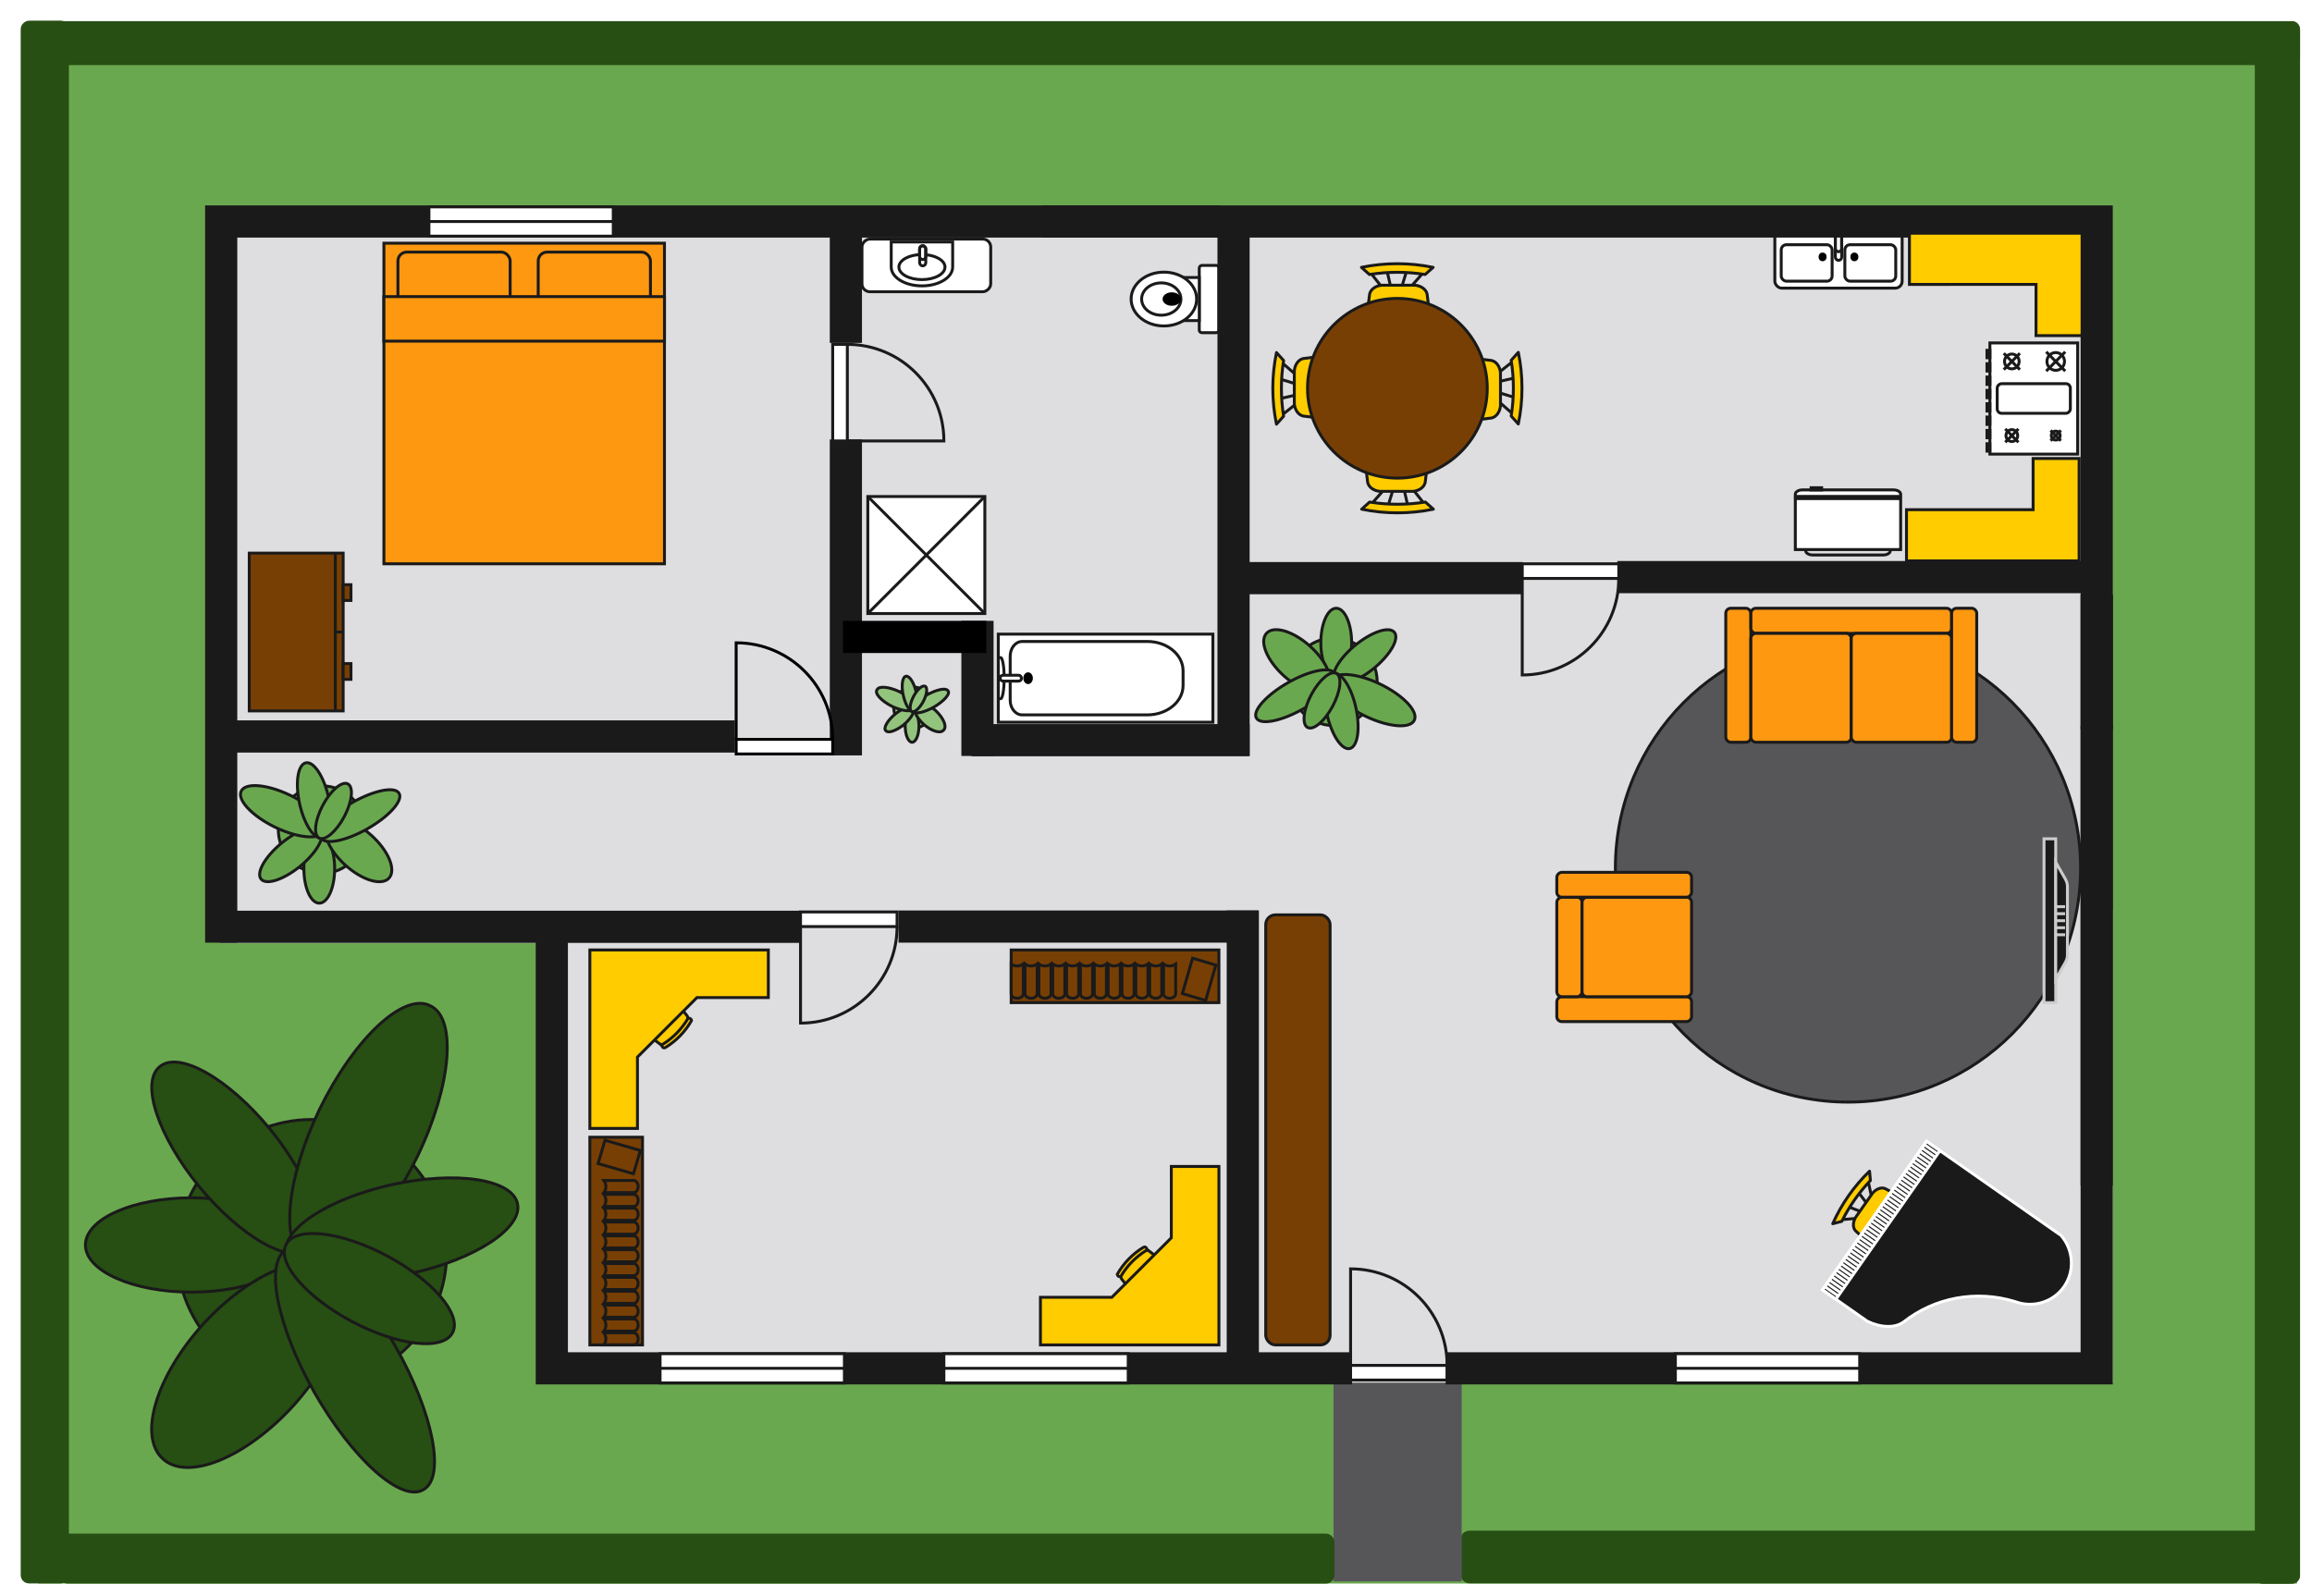 <?xml version="1.0" encoding="UTF-8" standalone="no"?>
<svg
   version="1.1"
   width="790.19"
   height="545.45"
   viewBox="-0.5 -0.5 790.19 545.45"
   content="3cU2FsdPGVkX1F9t7OiCZmwdK8xGyZ4zjkxvSVJFl/QOrDjhI5Az8=k8VivVl5k7YBx32A3be1HhMOf1b/2TqsTkzidqBbXGyoBcer5UfumlEfQmlRHfVXVBy7ckTVfa1BzVKu7vSHGcjQ4BrzTRjh+qT/XKkCr3lFQWujXPLi7Yw0m4FxRlpwi3TmZxOntsJnySvGj844FKV999P6I6HXH1iJ6lyF5ql4lNsT05L+i7n16s0W4RRkouqwEzlUGYL+ZeYoer6o/fEljsNhZfZs2GIvzSkOrOsVVBhOILIgGHU6dhnQbmnTTQ9M3w1rlmhD0nlCvKYF56hJewba7YNp8I833eWVjTN8teEzjTZS3EniSz8gEfZSVMV7DeCyaXuIUV+opWKmgjdgQBqNYn5yZCfVs2fJf+l+29ZnGBw6BswT3AmQErcCY/grOvwrBpaG8Bs74gLTWXyQbrhEtSpwRvhoFwhC1UgQY+mHrjy07qcQDVs3+3tsntfHx41ydPNeFdX42C52GywQ/b4BupJhOsnirSkLzrhHURHI+q7UM9X57VuZ7OWlccD8EHAk1kwrFYz2wtEVkxmImdZrnqZhhigxO7SaZyQYCskPqU7eTJzqkQhCCKOmvGt1TyvYAITSM00zfkeYMA80mJwe/ztcmBlxRShnu8uezz27rw6RWbXgvQC6xmw1uQ/XegmJ8cNe/+/M+t5Ve/Y1r79HK2LUbiEXJlQGxrE36JYDobDDAO1ETKBLTYZblNoWVEXQkOugu3hk42j1DLmZj18uJ/y7uAg51MCeOC2YjZG+mE3hEciUFdjbHzRF3nj5aslSFbYi7Ef/H6S7qKOTnYIDPa48ZK0uGDC5orWjJpsMpb/sSUzYjHNobLt78ByTMfUi4n6fiaHcUh96hfmM2Pa9ukZLVqD7XMi060n2Ef5SY+9wakm8q59eaThMnniFJcykCu5rISi1K/gQ4sOojNDCJlPhogmRJPzzqMDQ00xy8MJyIYPHqabiVGQyuhDY3A4ASKZt1heG+5aTGWnRdGFJKXB/puIEjb7WSWe1f8hJkm6OedE+oGM8UTdjVXsXjTVnnikUMbB+SmnL81d9FmNPNKhhhzta5+xFQy2dzYAAgqxzHeMyk/OtAHY8vRsQLAlyCJDIMbw9z+8qUQJMtRhRYEBShbN3e5NmSm4xnfJfE5rZtiia7PMcW7So7Ajevf/0GdlopBOGxlsX8qNrAbY4Vbw0tdGjrRAQ/lH9FCEmTzCzxSNIT98KRhAIbbHFfjZBRh0mccdXHsAPwVNmcvstrd1eyNhFnWXpvp25je0+2jahl/YHdrVp9+JZ7jo5CtYwH8GLEdhdocwqLXKT600VjO9s06bSjiyowbf5Opw4s1mgd6k823DPpJUgKvDMSh0vuCrsv2PElzufudumgGKJMwj4/1RVPU/CZgOaovY7qrzIrSGpiMXrgisR1ljs6xrRePcg7oTWaXTYJcA1tkCC+B6Q+iUyAOC+ONB8ghLen7MlPyOgTJn9MBsPUm3p7pzJ/IDdwE3gpj/mWRF9ZUfMKmvn4V36BvAns82sgAsZaFx3vzEI9M4h2gZVOYcShF9hJsNnISPv8nTT+4joTGw6arHyGJDBHSeFyIMHPSsSvtaoyP7nzP5hikTTXTTaX9YgHK0rw3uf31PP3fnjT/uwMe6mIbqhEfzZlLFUampkf3ZapVl7vm1h6RkaO6WNQl7CfINRjJZaHJTouGQTFWopkrHPiGd3I3RRMzeaGc75YqJCXtP0Yni5XjJlm7v88leYNBmOEIZV/+UWyYMP3VaU7ZaXOEKZPbbc0JV0TdaRsu1ViWFppywaYPTb7xKozkE5QKqMDA6+YYp1O7GZ8Ch6t0x3H2zSUDZOE1JYTTccVWwCf4x1KQqkNITMq+WeOoZKv1Yhre9cJcpTfkQLTZG3atBi2zyJcS5Rp1PebwgibQKjV/wqy6gAOHKJWZIrTWXNiWvPFh9CEP/ZwrM/vy+1bEwHZGMBbsJbezeQufXVEJzYKlgOARoOFYEtQaYynSqir+WkIq/sIU3uTN00KXEz3/9Kj2jTQhtZDq3j5O8Cs19zRLLZGTNcc407gY/vzNT6xy0qs/+D4EcISdI+NTZBYTL5gAMmgswHxTdJSK5J5YnoYILDEMU1hLOuwdPBR79TOhjJ/AQkjkA4hD1Mk9nVBB3vzMjIC1Thx7tZcJ2qIow0Ax9prGZJhSU78bhiqzpwEwGhv0TMn2+GzlVtZBYo3wAY+h1oASAK5eBWIVy8W0GZtS078xqexiglfWC15EIFsJzNDqCVDPCPQW1VrjkvgR4hijP1KpY1HGcn1OAwAKO/DauFlvP64tkhMOtGLm0mTDJH8wkrlRS+Tt/60REMe46jVz1Xrfd4SDEhWhWkSbJTR50Syt0aHJgh8f2KfAhsfe7hQCf2VsUnqEkKhMDT3amm5Mqq3ocJTR1amwqCTdYnQ+oGqr7VMeahJljnaMxsXKHBqhAOPd6c13FWUDJgPrL3P9n+wKbuhqalAd+GSK10RlN7/qkoVYg/lw/N7ZAf91y2MgJjXSPVVtAKGOMxKx101ByEIqH8MVvYj/cXlUaIUk7yGz+xs91FbO9wmJupYRIyrZYPweEcW0yQm5bwRR5KFFlTwkgDs39zlY3HTGVxt9VooOpHQiEsvNDt0MPp5xjfQ47E8cLB6d4aAhKyo7ZeAfqpio0jUlEK+8zy8QjNVA/GaiZLC24rUEBbjBcva+LBFvA+ntLjJy5eX8I1wF+dX9Ejn9SFGdxIvVfa5SS/+rEqq2+CoRFZ/a2FcDw1RZGhA60QFWC/FHyhzl7Q2cakP9omAfA55qrJcmHTy5I3/4TK8c2DCPKqxme+F5XMECj8AW7p0fcfbgAfvaLmwDZpsoq0wJeLe43h4oiIgmSt2X3eIEW/cKGwqZTr7spDWnZyZ4DNkoWzRTWnrNVFDhX9vyzRlPcrhuV8WYr4gUwC5eB5zB0IjZsRJoiou7cInnnpiFheU4Us+YcOYW8azOjFo3Q6dIX0fK1lpRRuTdtUmUsxk/O7ZOxuyFj7OmuHysQF0abGQqvF/IMreek13pGHkvmsSR5FpqI9wNslRAjU0RBKlGHJQJScsz9xOO50Dcde/Td7hWtKMIv5Y255SLqgeYH4T9D1pLb1OJkS6aASQUU97EUpiTknphIOwfI5Q+1LOQHzyxZ9L/8BN1qorTAT8QkD+G2IPmLJuwTfTxeKFFB+i29bSSktBGl+uW72uKGWeycy2f/Ra05U4Kw97S9XF+x/tyw5xbIOt7F+svIO9B249unJ8kzHwAlBe8Kugnv9qtSUq1AgqkCJxtIsjl7x9bLQywskt2a9d+JzjPpoyJB5t/LzJwiOn6Hjj5lnw1CDYBffsaVQ8NL5I8u2l5n1zDm55OjBY8ynI4DreCevr8xx+PmGwdHo5fucRypg0qBx4iHTFJZ4/fZ9/I0Y0RFaGTiy0YqjWzd+pdJgID2vrwQX68tOn6zzFpJl4k4S1rxxQvgat2nvlcTM+J3jgRXQBVa0eHJ52bv21VAsin3v25crCdefRnpd9HdzdffjnAOSz4oHlLMhv47zdHVwzdXfAR5FkCKmWum2lHGdjiszkSo6ZSK8GVgz+cyScXHnLFcBYtU22cyZZAlHKfNiRl/KK4NKhLkllL+6bs+yG9aiaJCGfNjAhV/NEoQPqfpsakvrhJ2t7XOthENI61psLE52+/4qSofrJltwsvHt6zHARg1pLtv3/agrX3ET03LX87EwS7Oue+WJ8SG5f6I5Y7H0sToWeV+NXTq4lk/6frRWmzMdVVt3mraKloUhH0DlGi901yvIlPFEgt8gTrC0PtsCS9cvrY9oG/WRiA2wb5wPeP0IOG13josUJMAzVnMSZRqrY9STWnOa5KTyrcEPuuc+RxZsZYoxsDZ/VJ5wWXX5lkrh6xOiZaqs8phDEcWI7OsbVGHkqsPtPfo3VUi+eTSnIrNfPh0fvk3jAU3XHAmESnXHujPVYd3rysW3dClGYzhZ0gHOIaoGNvvjvz4kGFwcsF+0XGqW3WWrTwu3/9yFzPL7nUgafKwqnh5dBbTaVmOm5UXNpx8Mvy+3/+XkEv7DbYKjbIcZuUD0Irycg9PDANpRJEUdhagElCpKoNem0d6ZH6a0pAGVI3iSTtJaPhwAl6iJKzv8ZAHAKcgaJQwLOkxFi2OfW0lKV5qJiQibyMyKw2kalBsRKFR/p1+eTjbT/JuXXzOO3YI184lMYTZFKZI1aXMegZFjFt+IFoLpoB5t4qgAXHghW5WC2kGGLDLJsyz3PUKoP0DUDQ/4HPN5lVGFAAsJgatIrmr7Gtt1k5RHLECrtA8DNddt6aeLgmwVJ7QqsTyyJLiSPaMdOKJk/G9nDD723btWbMo8DUpUOWyo+6/qvALvXG7DkkELAGPoyjjZerKxL3djAs0KOKPPu3rmSnlna4V5tnbqgpGM9w6DHkfa3SPDzRCFEXOPFN8nTkvcY+PF1sVTNROanpn+ZeM4ayfPUp4btTSjFupFvhB8j0ouLwOR569tOM9FNtv2wDxapBsiyiKfR/lmcrTxD4Auf4Z4LHlFBk2qula1s4uW7oBSA5c1dwC+1yvFdxmGABpeDK3a4RmdTh/A1E1vR2HlwPQiUTAgGdLYhtOuG7+zvaaBhTkJRf4myGVBaGTXjZUtfvgDGOjMvEKZpW7MVsLyUWZvvRY/h4BJ3Q+gV5GIa2GBefwgxb/mI/Nna7ObUFJBSLE8pkJcw3vu2EeYuD+kqPraUv5tCj4garhTdeKvhWqR/MUY0QInqtUiOgxXaXBY2/aVRaOqSUHx7t5IRcHsMA/vm3i4jdf0lsf2zMKRvvkuuQW11ztNhOuq5FSd997+euREHgG2Qu/W+Sc4j7Pj+dkEaHHscbpG6158dIaovJyU6RiqQuTnmQg4Wp0qPi2ZXI+Cdc/4/8QhGt/VmEh/6vQIniDff2JfxhiaW/WIkGmUPEsG0UkX7YiUphJ9yLCx5vRAghYNDIIk4No8hiZKsWRnhdOHsSfZDfmUevnUXPbHj4zdfZj3L3qzaG8chxxKl8bnHe83YXYSFwZf6ktvwdJ+2RNn/3L6JCngc04L9mY57eXKbK+w9P2t6N4f6idyg33/KJqrcJc1aZm+h0WPxsOTyujviU5Z0cWCZeWCQrzE/rwzepm9k/vu2qKRPuhGI54wZfVZzViuylzXk6Dj8EWk/8inc8+eyfR2fsbp/GksTiqWj4hVvmyY96cRsAbxuasQJOVo+iOFvdBGg7pBUykMhooq/CH0XBQLH9B38qqCYx+9ZvM79I1SooJNV0xeblEAHtr/GRgcwjZCUmSfRkQyQJhgN/3SYR2t/Sqj5Dmw3msTaNw0JIkXdhc8snlbqWYoTdAIMaYBozj74hn82T6UCjUVVbnCfoae7TNS6QbqCyzXkbN+6lNE9WWXaRivSLIGBiiWYWdzdpLeGPb4IHIjx4ItWw0t6tOO8I5UaC9rzCFd14QC7N5g/MHaRSHYT9TTKj77VM95jH4ZnArmvFBYy8RUj43rtE9S8wcZAxL2jJyYaU3/3nY7KAGIeRn1RJYwBptOvYSelnF4KweS82CmEXGOpJujj/Ro2BfZqNNzaMTC5U40TXQk6jrODJqYBEVJNVtrs0Tplio1IA9GqUjqrTjl+hlSYc/FQCS0C4KrK7UZP8WfTPlwU92WEQc45zzy08LG20ft5tSmDAhoZjACuP6NSHLQVziCSpmb9gCWDWEzwo+xocKhKg8ph/hM0qjmNNzLWFQorCg2QFhMmzGl8tpQyGPXpCmXvbiPpF7GSEWE9o94Xo4UjtHFUw+WBwa1KoHi5XRJtm0gVlo+dFSZSvUC8pqAdhN/OnqmKe2ZDHt5SH8hofQacntdtIsxcvTY10Nepiytbxd66RosJZPGchlFW3Qkud+VpW+xmjlC+RTNQ9b3KtWWWtTa0zhd3Hfg9PigQm+XjLTUO5pAW8q6egWVWKnXkiA1JywPZyNCBRxt/luI87HuYt0nnd4d6SHqiB4GVJPiY5weHFzewK33H0L4SgVIkue1lF38qycOjsu3OcE0u1lWTYJYk2hRsDsHwloaDYUxOk1noNJkf/g91l27v3wFkyAN8MjY9OOb3FRrnxXlistUsi5VXzDC30M0eNzLiLzek0QeFCXAjfVN/rVbeFtpBc7xRrrnZg2Apr85NUoL0VFG/Kftn2AOznwhKu+N5rDXzrvq98mWElK3tjGIdkzJQ2MnjuFsHaDY1pQJfFs6SLy19GtUYvBbsvjiOkA4kklg6l59kzqK7CadFIcMgifpZXaDO/LK5h8eNFtGVnPLuHiBougSN2u5bnVvv8O/kRV9Wh8hMj+wgtz+98Aq/dUsETPnyUncWBsxSNAby4QRUhYQn5Nd5MsiCUX99GIE/0zkvz8DV3cxz3N64lXk6plLw6PuSe68HoUKdQhx2J6QirpUTq7d1GVnOxmIGwGbRAO1r8OF/EUNLfD1v4ca2oUXui43iy55Z6p6Df9l6JCbmPIKjD4mff5jPzcyeZJF8SiPj6jibhDTxRrnc+5mXxUOyPwDApsnwlTyc1uyFOsdK+9JXI5igUfq/xtI2zFhPo96Y7P+ghrHU358e1Tq6BMdLamkrXL3OEI/rLjzM3QYKNPA0a6LRjnvBxWHWh+dv3PBRx4XngAWeL9G2avArBS6N4842/ER295dOLmE3YNcpxSs7LGzIsKYltLHZz3rVRKdEVA4SsaL13enRiXrwQ3uSAH1sc/LXUC/nTk8xpr7qjdxd8QxIb00g+B970LJz55KSiV/LK5miOv+djumezdT5kQ3wfNe6bPiMRPpbvTQb5p8I3x954vn/Y3veBdoxnjwSc3GjMcIMePFTPOPQ2KfR0HVv4Lwysllr1A7Yvp8fKxyZ7WOREEtfyQ2bZ1eehlRuvl5U/oPm4aKxtmYcGEZWJVXjuoKFavUuOEg6+jVDJay6zIGPep+RD8HngnwU3CHXZDXiY/w4KOIISS9RlcWRcquuLd4SzI1oUVqRIQzePa8KnyC86ivqfLBUGcpCVCyzejROrxJznL+rVwaKt9yCm+Ru3tiWAGYdRP55OrmZE/EZWqgD9a+M5m17QYVmIuuTs7qx6plVHFGdvxXg7zyl/wo30zIV0Kd/NsWgLzxsQ3Bc0ogMZX8uo3W85rAZjVGzXF/moSmxFIkCi9iupHwlozVDkSTQUObBI14jcWggm3SVy2GchIUj6ZW0dAxwFfGilfDjQdiPoLR4WcO6CF7qGrzAv8d2hPLc1pmfzkjjuqD4CHqjS/zWaHZV/2SMkXD4sBuq8aFd6bcLv6bvvBvJhfmwyl1mvle0b3XJhVeUws6Jl1kwrtbyWuvgS88mjpULHfClAuvR6y3J7JJJpIWIDZr8pZ39XGKhYkTHk3hLRo9Mzhfg2F8OL9CYxqFxwFjyTktQoawL245UYzvd8meiaHA4uvAEXi/JRotav19EjYhFYCIqy1BFkOaUtDSZDcYxk1dW8XZnTIpjLcViixaRZYe+/bCzITrx6HvJ8Oe+Oif+toRas1O0I8lSYVe9tuDGM0tOjEDEPeggq8Vl3YqHDGKtBOujL77aWb/iYZdMBXXxkqOHtB7SGufK7E8MEvwXtubcKTNxC9aekm22pnZaz67w6+8d80t+kQy890wmvO8I1Nzz+TkJe2EzX30mxL3pfGv0uagD1Kl0/Z5G9sxL6zTc6B2cSI3pNgIZw0dwERYWgLcHDthxqUW0KspvsKTfYyy1yrwhZvLtjYNEYSOkTsLKeEIlcTLZQiG7XOUP7n4uTASFu2rj3m00MFSMN1Wx6gVPR5AWR9l0As/+fvdUR0lJGuNQb2CjsBvOVAUQL26kvUsHywSeLWAwYYFn/CRYAHJMTmJb2A95E6emfCurrv/UEE7rzjZnvWDJZ3mCs9yvdL5AuwzdObAChh87zEE8Yxt4fqi0Xxaq9KZLQbW/gwtdc7NshlE+0e7SFiN7WgrvL48b8ANsqQzXmdQt4Q5Y5gElhrIzN0wKsxUOqIZBUj4T5uDjVn/m2M0eSBnZSMQcnoR5lE9NUx8a0Q9TdvT6uwV5XuHiULds9jAhgRisfI6kwwNYmQg0AljmE5I4YvduU9V0TWSS1Y6R/lV4Rh3vbw0bmV4ckJuhp4nf75YqBxhQzb0x8HLhA0BnOT0Oy8XlMU8lisDHcrMOW7C0l50R1TE3Tylw6dMzPpPXwaMbV+gnDVPIkK2m0LS9X3mCxqoDrU+wBdS4heYFbPNLrh3anwTmJgZ4K2fRl788zvekvLOS7vXxMx6C7oIiFy+hsWgpUFIwxsAwj3+yM07KthOgy59G9rIulyAaqEjQE2wtoIk5MjPBPljsLdyaTucyxL8IJHkieHCmC4R2o028+oRemDn04VCcZOIAJrIFHN3sfAvM2Sjhy06kcyWfd7hL2HGl3vIZOH3Niv4OideVAOWCd1S9arCjBp8uNa0xeWnIlxEAoO/4xIxY5DAXkt1seJGfOyWrdWW5lH58uTV4mTj1Gyjaq+m1If9HR8yBGIplhbC4hYiuWG6LmPZL83NTUE2pcjc/3J4cNyLBwQDaLOK3IUKlrS3wkywmah8frsa2rMa4Xd/Tw3a0Ik3w/1XyVeobRvT0lCg5a1pharqT3gJhPlWrEz4eXOD8V4hYb5YGdx9AUvZ9GZ31Sbjl9E+wvPFQR1au6Pj/ICv5rrgIUdXs+3+m0lA+rfApIMt8Ue4a+hs0RU0tBFSOOYISAhuzW+ZuFAN6OZj6jq1fKpZ118"
   id="svg365"
   sodipodi:docname="plattegrond.svg"
   inkscape:version="1.1 (c68e22c387, 2021-05-23)"
   xmlns:inkscape="http://www.inkscape.org/namespaces/inkscape"
   xmlns:sodipodi="http://sodipodi.sourceforge.net/DTD/sodipodi-0.dtd"
   xmlns="http://www.w3.org/2000/svg"
   xmlns:svg="http://www.w3.org/2000/svg">
  <sodipodi:namedview
     id="namedview367"
     pagecolor="#ffffff"
     bordercolor="#cccccc"
     borderopacity="1"
     inkscape:pageshadow="0"
     inkscape:pageopacity="1"
     inkscape:pagecheckerboard="0"
     showgrid="false"
     fit-margin-top="0"
     fit-margin-left="0"
     fit-margin-right="0"
     fit-margin-bottom="0"
     inkscape:zoom="1.3619345"
     inkscape:cx="396.49485"
     inkscape:cy="215.86942"
     inkscape:window-width="2560"
     inkscape:window-height="1346"
     inkscape:window-x="-11"
     inkscape:window-y="-11"
     inkscape:window-maximized="1"
     inkscape:current-layer="svg365" />
  <defs
     id="defs15">
    <style
       type="text/css"
       id="style2">ul { margin-top: 0px; margin-bottom: 10px; }
ol { margin-top: 0px; margin-bottom: 10px; }
.h1, .h2, .h3, .h4, .h5, .h6, h1, h2, h3, h4, h5, h6 { margin-bottom: .5rem; font-weight: 500; line-height: 1.2; }
h1, h2, h3, h4, h5, h6 { margin-top: 0; margin-bottom: .5rem; }
.h1, h1 { font-size: 2.5rem; }
h2 { font-size: 1.5em; font-weight: bold; }
h3 { font-size: 1.17em; font-weight: bold; }
.h4, h4 { font-size: 1.5rem; }
.h5, h5 { font-size: 1.25rem; }
.h6, h6 { font-size: 1rem; }
p { margin-top: 0; margin-bottom: 1rem; }
ul { margin-top: 0px; margin-bottom: 10px; }
ol { margin-top: 0px; margin-bottom: 10px; }
.h1, .h2, .h3, .h4, .h5, .h6, h1, h2, h3, h4, h5, h6 { margin-bottom: .5rem; font-weight: 500; line-height: 1.2; }
h1, h2, h3, h4, h5, h6 { margin-top: 0; margin-bottom: .5rem; }
.h1, h1 { font-size: 2.5rem; }
h2 { font-size: 1.5em; font-weight: bold; }
h3 { font-size: 1.17em; font-weight: bold; }
.h4, h4 { font-size: 1.5rem; }
.h5, h5 { font-size: 1.25rem; }
.h6, h6 { font-size: 1rem; }
p { margin-top: 0; margin-bottom: 1rem; }
ul { margin-top: 0px; margin-bottom: 10px; }
ol { margin-top: 0px; margin-bottom: 10px; }
.h1, .h2, .h3, .h4, .h5, .h6, h1, h2, h3, h4, h5, h6 { margin-bottom: .5rem; font-weight: 500; line-height: 1.2; }
h1, h2, h3, h4, h5, h6 { margin-top: 0; margin-bottom: .5rem; }
.h1, h1 { font-size: 2.5rem; }
h2 { font-size: 1.5em; font-weight: bold; }
h3 { font-size: 1.17em; font-weight: bold; }
.h4, h4 { font-size: 1.5rem; }
.h5, h5 { font-size: 1.25rem; }
.h6, h6 { font-size: 1rem; }
p { margin-top: 0; margin-bottom: 1rem; }
</style>
    <filter
       id="dropShadow"
       x="-0.007"
       y="-0.01"
       width="1.018"
       height="1.028">
      <feGaussianBlur
         in="SourceAlpha"
         stdDeviation="1.7"
         result="blur"
         id="feGaussianBlur4" />
      <feOffset
         in="blur"
         dx="3"
         dy="3"
         result="offsetBlur"
         id="feOffset6" />
      <feFlood
         flood-color="#3D4574"
         flood-opacity="0.4"
         result="offsetColor"
         id="feFlood8" />
      <feComposite
         in="offsetColor"
         in2="offsetBlur"
         operator="in"
         result="offsetBlur"
         id="feComposite10" />
      <feBlend
         in="SourceGraphic"
         in2="offsetBlur"
         id="feBlend12"
         mode="normal" />
    </filter>
  </defs>
  <g
     filter="url(#dropShadow)"
     id="g355"
     transform="translate(-45.9,-45.78)">
    <rect
       x="535.25"
       y="283.75"
       width="519.5"
       height="63"
       fill="#6aa84f"
       stroke="#6aa84f"
       transform="rotate(90,795,315.25)"
       pointer-events="all"
       id="rect17" />
    <rect
       x="56"
       y="515"
       width="771"
       height="68.07"
       fill="#6aa84f"
       stroke="#6aa84f"
       pointer-events="all"
       id="rect19" />
    <rect
       x="542.04"
       y="566"
       width="284.96"
       height="17"
       rx="2.55"
       ry="2.55"
       fill="#274e13"
       stroke="#274e13"
       pointer-events="all"
       id="rect21" />
    <rect
       x="485.34"
       y="526.21"
       width="69.47"
       height="42.82"
       fill="#565659"
       stroke="#565659"
       transform="rotate(90,520.07,547.62)"
       pointer-events="all"
       id="rect23" />
    <rect
       x="63"
       y="567"
       width="435"
       height="16.07"
       rx="2.41"
       ry="2.41"
       fill="#274e13"
       stroke="#274e13"
       pointer-events="all"
       id="rect25" />
    <rect
       x="-152.71"
       y="273.16"
       width="509.38"
       height="74.04"
       fill="#6aa84f"
       stroke="#6aa84f"
       transform="rotate(90,101.98,310.18)"
       pointer-events="all"
       id="rect27" />
    <rect
       x="106"
       y="364.2"
       width="120"
       height="199.8"
       fill="#6aa84f"
       stroke="#6aa84f"
       pointer-events="all"
       id="rect29" />
    <ellipse
       cx="157.17"
       cy="464.64"
       rx="45.624"
       ry="46.065"
       fill="#274e13"
       stroke="#1a1a1a"
       transform="rotate(90,150.11,463.52)"
       pointer-events="all"
       id="ellipse31" />
    <ellipse
       cx="154.43"
       cy="505.79"
       rx="16.121"
       ry="36.238"
       fill="#274e13"
       stroke="#1a1a1a"
       transform="rotate(90,150.11,463.52)"
       pointer-events="all"
       id="ellipse33" />
    <path
       d="m 155.65,465.34 c 2.78,3.09 2.11,8.82 -1.87,15.93 -3.98,7.1 -10.93,14.98 -19.3,21.88 -17.17,14.01 -35.38,20.08 -40.88,13.63 -2.79,-3.08 -2.12,-8.82 1.87,-15.94 3.98,-7.11 10.95,-15 19.33,-21.89 17.16,-14 35.35,-20.06 40.85,-13.61 z"
       fill="#274e13"
       stroke="#1a1a1a"
       stroke-miterlimit="10"
       transform="rotate(90,150.11,463.52)"
       pointer-events="all"
       id="path35" />
    <path
       d="m 72.73,424.04 c 4.44,-9.06 27.36,-7.05 51.4,4.51 11.71,5.71 22.03,12.94 28.67,20.08 6.65,7.14 9.05,13.59 6.68,17.91 -4.44,9.06 -27.36,7.04 -51.41,-4.51 -11.7,-5.71 -22.02,-12.95 -28.66,-20.08 -6.65,-7.14 -9.05,-13.59 -6.68,-17.91 z"
       fill="#274e13"
       stroke="#1a1a1a"
       stroke-miterlimit="10"
       transform="rotate(90,150.11,463.52)"
       pointer-events="all"
       id="path37" />
    <path
       d="m 163.61,457.17 c 7.72,-8.27 28.11,-2.11 45.78,13.82 8.6,7.84 15.34,16.97 18.73,25.37 3.38,8.4 3.12,15.37 -0.72,19.35 -7.71,8.29 -28.12,2.14 -45.81,-13.82 -8.6,-7.84 -15.34,-16.98 -18.72,-25.38 -3.37,-8.4 -3.11,-15.37 0.74,-19.34 z"
       fill="#274e13"
       stroke="#1a1a1a"
       stroke-miterlimit="10"
       transform="rotate(90,150.11,463.52)"
       pointer-events="all"
       id="path39" />
    <path
       d="m 237.98,426.37 c 2.31,3.56 0.11,9.51 -6.12,16.54 -6.23,7.03 -15.97,14.55 -27.03,20.87 -22.66,12.79 -44.39,17.09 -48.79,9.64 -2.31,-3.55 -0.1,-9.51 6.13,-16.54 6.23,-7.03 15.96,-14.55 27.02,-20.87 22.67,-12.79 44.4,-17.09 48.79,-9.64 z"
       fill="#274e13"
       stroke="#1a1a1a"
       stroke-miterlimit="10"
       transform="rotate(90,150.11,463.52)"
       pointer-events="all"
       id="path41" />
    <path
       d="m 140.35,394.34 c 8.35,-1.72 18.96,14.47 23.75,36.24 2.31,10.53 2.92,20.99 1.7,29.05 -1.23,8.05 -4.19,13.05 -8.24,13.88 -8.35,1.72 -18.96,-14.47 -23.75,-36.24 -2.32,-10.53 -2.93,-20.99 -1.7,-29.04 1.23,-8.06 4.19,-13.06 8.24,-13.89 z"
       fill="#274e13"
       stroke="#1a1a1a"
       stroke-miterlimit="10"
       transform="rotate(90,150.11,463.52)"
       pointer-events="all"
       id="path43" />
    <path
       d="m 184.33,416.51 c 3.05,1.49 4.37,5.98 3.66,12.46 -0.71,6.48 -3.39,14.41 -7.43,22.03 -8.32,15.61 -20.02,25.65 -26.22,22.48 -3.05,-1.5 -4.36,-5.99 -3.65,-12.48 0.72,-6.48 3.4,-14.42 7.45,-22.04 8.31,-15.58 19.99,-25.59 26.19,-22.45 z"
       fill="#274e13"
       stroke="#1a1a1a"
       stroke-miterlimit="10"
       transform="rotate(90,150.11,463.52)"
       pointer-events="all"
       id="path45" />
    <rect
       x="230"
       y="354"
       width="534"
       height="160.4"
       fill="#dedde0"
       stroke="#dedde0"
       pointer-events="all"
       id="rect47" />
    <rect
       x="67"
       y="55"
       width="760"
       height="60"
       fill="#6aa84f"
       stroke="#6aa84f"
       pointer-events="all"
       id="rect49" />
    <rect
       x="51.05"
       y="50"
       width="776.95"
       height="14.02"
       rx="2.1"
       ry="2.1"
       fill="#274e13"
       stroke="#274e13"
       pointer-events="all"
       id="rect51" />
    <rect
       x="118"
       y="114.9"
       width="641"
       height="249.3"
       fill="#dedde0"
       stroke="#dedde0"
       pointer-events="all"
       id="rect53" />
    <ellipse
       cx="502.8"
       cy="276.05"
       rx="14.892"
       ry="14.962"
       fill="#6aa84f"
       stroke="#1a1a1a"
       transform="rotate(180,500.5,275.69)"
       pointer-events="all"
       id="ellipse55" />
    <ellipse
       cx="501.91"
       cy="289.42"
       rx="5.262"
       ry="11.77"
       fill="#6aa84f"
       stroke="#1a1a1a"
       transform="rotate(180,500.5,275.69)"
       pointer-events="all"
       id="ellipse57" />
    <path
       d="m 502.31,276.28 c 0.88,1.03 0.64,2.9 -0.66,5.2 -1.29,2.31 -3.55,4.86 -6.25,7.08 -5.6,4.58 -11.56,6.56 -13.35,4.43 -0.88,-1.02 -0.64,-2.9 0.66,-5.2 1.3,-2.31 3.55,-4.86 6.26,-7.09 5.6,-4.58 11.55,-6.55 13.34,-4.42 z"
       fill="#6aa84f"
       stroke="#1a1a1a"
       stroke-miterlimit="10"
       transform="rotate(180,500.5,275.69)"
       pointer-events="all"
       id="path59" />
    <path
       d="m 475.24,262.87 c 1.45,-2.98 8.95,-2.32 16.78,1.46 3.79,1.85 7.14,4.19 9.3,6.5 2.17,2.32 2.97,4.42 2.24,5.84 -1.45,2.98 -8.95,2.32 -16.78,-1.46 -3.79,-1.85 -7.14,-4.19 -9.3,-6.5 -2.17,-2.32 -2.97,-4.42 -2.24,-5.84 z"
       fill="#6aa84f"
       stroke="#1a1a1a"
       stroke-miterlimit="10"
       transform="rotate(180,500.5,275.69)"
       pointer-events="all"
       id="path61" />
    <path
       d="m 504.91,273.63 c 2.51,-2.73 9.18,-0.72 14.94,4.49 2.78,2.53 4.97,5.49 6.07,8.21 1.1,2.73 1.03,5 -0.19,6.31 -2.51,2.74 -9.19,0.73 -14.95,-4.49 -2.79,-2.53 -4.97,-5.49 -6.07,-8.21 -1.1,-2.73 -1.03,-5 0.2,-6.31 z"
       fill="#6aa84f"
       stroke="#1a1a1a"
       stroke-miterlimit="10"
       transform="rotate(180,500.5,275.69)"
       pointer-events="all"
       id="path63" />
    <path
       d="m 529.18,263.63 c 0.72,1.17 -0.02,3.12 -2.06,5.4 -2.03,2.28 -5.18,4.71 -8.76,6.74 -7.39,4.19 -14.5,5.59 -15.92,3.14 -0.72,-1.18 0.02,-3.12 2.05,-5.4 2.04,-2.28 5.19,-4.71 8.77,-6.75 7.39,-4.19 14.5,-5.59 15.92,-3.13 z"
       fill="#6aa84f"
       stroke="#1a1a1a"
       stroke-miterlimit="10"
       transform="rotate(180,500.5,275.69)"
       pointer-events="all"
       id="path65" />
    <path
       d="m 497.31,253.22 c 2.73,-0.58 6.2,4.69 7.76,11.77 0.75,3.42 0.94,6.81 0.54,9.42 -0.4,2.62 -1.36,4.25 -2.68,4.53 -2.73,0.58 -6.19,-4.69 -7.75,-11.77 -0.75,-3.42 -0.95,-6.81 -0.55,-9.42 0.4,-2.62 1.37,-4.25 2.68,-4.53 z"
       fill="#6aa84f"
       stroke="#1a1a1a"
       stroke-miterlimit="10"
       transform="rotate(180,500.5,275.69)"
       pointer-events="all"
       id="path67" />
    <path
       d="m 511.67,260.42 c 0.98,0.5 1.41,1.97 1.17,4.07 -0.23,2.1 -1.09,4.67 -2.4,7.14 -2.71,5.09 -6.54,8.36 -8.56,7.3 -0.98,-0.51 -1.4,-1.97 -1.17,-4.08 0.23,-2.1 1.1,-4.67 2.41,-7.13 2.71,-5.09 6.53,-8.35 8.55,-7.3 z"
       fill="#6aa84f"
       stroke="#1a1a1a"
       stroke-miterlimit="10"
       transform="rotate(180,500.5,275.69)"
       pointer-events="all"
       id="path69" />
    <rect
       x="649"
       y="120"
       width="43.51"
       height="20.77"
       rx="2.37"
       ry="2.37"
       fill="#ffffff"
       stroke="#1a1a1a"
       pointer-events="all"
       id="rect71" />
    <rect
       x="651.18"
       y="125.93"
       width="17.4"
       height="12.46"
       rx="1.78"
       ry="1.78"
       fill="none"
       stroke="#1a1a1a"
       pointer-events="all"
       id="rect73" />
    <rect
       x="669.67"
       y="121.78"
       width="2.18"
       height="9.49"
       rx="1.09"
       ry="1.09"
       fill="#ffffff"
       stroke="#1a1a1a"
       pointer-events="all"
       id="rect75" />
    <rect
       x="669.67"
       y="121.78"
       width="2.18"
       height="6.53"
       rx="1.09"
       ry="1.09"
       fill="none"
       stroke="#1a1a1a"
       pointer-events="all"
       id="rect77" />
    <rect
       x="672.93"
       y="125.93"
       width="17.4"
       height="12.46"
       rx="1.78"
       ry="1.78"
       fill="none"
       stroke="#1a1a1a"
       pointer-events="all"
       id="rect79" />
    <ellipse
       cx="665.32"
       cy="130.09"
       rx="1.36"
       ry="1.484"
       fill="#000000"
       stroke="none"
       pointer-events="all"
       id="ellipse81" />
    <ellipse
       cx="676.19"
       cy="130.09"
       rx="1.36"
       ry="1.484"
       fill="#000000"
       stroke="none"
       pointer-events="all"
       id="ellipse83" />
    <path
       d="M 113,364 V 113 h 346 v 10 H 123 v 241 z"
       fill="#1a1a1a"
       stroke="#1a1a1a"
       stroke-miterlimit="10"
       pointer-events="all"
       id="path85" />
    <rect
       x="64.06"
       y="187"
       width="53.94"
       height="32.09"
       fill="#783f04"
       stroke="#1a1a1a"
       transform="rotate(-90,144.97,204.38)"
       pointer-events="all"
       id="rect87" />
    <path
       d="M 64.06,216.41 H 118 m -26.97,0 v 2.68"
       fill="none"
       stroke="#1a1a1a"
       stroke-miterlimit="10"
       transform="rotate(-90,144.97,204.38)"
       pointer-events="all"
       id="path89" />
    <rect
       x="74.85"
       y="219.09"
       width="5.39"
       height="2.67"
       fill="#783f04"
       stroke="#1a1a1a"
       transform="rotate(-90,144.97,204.38)"
       pointer-events="all"
       id="rect91" />
    <rect
       x="101.82"
       y="219.09"
       width="5.39"
       height="2.67"
       fill="#783f04"
       stroke="#1a1a1a"
       transform="rotate(-90,144.97,204.38)"
       pointer-events="all"
       id="rect93" />
    <rect
       x="118"
       y="354.08"
       width="197.31"
       height="10"
       fill="#1a1a1a"
       stroke="#1a1a1a"
       pointer-events="all"
       id="rect95" />
    <rect
       x="118"
       y="289.02"
       width="175.04"
       height="10"
       fill="#1a1a1a"
       stroke="#1a1a1a"
       pointer-events="all"
       id="rect97" />
    <rect
       x="278"
       y="241.5"
       width="107"
       height="10"
       fill="#1a1a1a"
       stroke="#1a1a1a"
       transform="rotate(90,331.5,246.5)"
       pointer-events="all"
       id="rect99" />
    <rect
       x="313.5"
       y="136"
       width="36"
       height="10"
       fill="#1a1a1a"
       stroke="#1a1a1a"
       transform="rotate(90,331.5,141)"
       pointer-events="all"
       id="rect101" />
    <rect
       x="353.88"
       y="272.6"
       width="45.19"
       height="10"
       fill="#1a1a1a"
       stroke="#1a1a1a"
       transform="rotate(90,376.48,277.6)"
       pointer-events="all"
       id="rect103" />
    <rect
       x="189"
       y="113"
       width="63"
       height="10"
       fill="#ffffff"
       stroke="#1a1a1a"
       pointer-events="all"
       id="rect105" />
    <path
       d="m 189,118 h 63"
       fill="none"
       stroke="#1a1a1a"
       stroke-miterlimit="10"
       pointer-events="all"
       id="path107" />
    <path
       d="M 288,577 V 299 h 154 v 10 H 298 v 268 z"
       fill="#1a1a1a"
       stroke="#1a1a1a"
       stroke-miterlimit="10"
       transform="rotate(-90,365,438)"
       pointer-events="all"
       id="path109" />
    <rect
       x="365"
       y="505"
       width="63"
       height="10"
       fill="#ffffff"
       stroke="#1a1a1a"
       transform="rotate(180,396.5,510)"
       pointer-events="all"
       id="rect111" />
    <path
       d="m 365,510 h 63"
       fill="none"
       stroke="#1a1a1a"
       stroke-miterlimit="10"
       transform="rotate(180,396.5,510)"
       pointer-events="all"
       id="path113" />
    <rect
       x="268"
       y="505"
       width="63"
       height="10"
       fill="#ffffff"
       stroke="#1a1a1a"
       transform="rotate(180,299.5,510)"
       pointer-events="all"
       id="rect115" />
    <path
       d="m 268,510 h 63"
       fill="none"
       stroke="#1a1a1a"
       stroke-miterlimit="10"
       transform="rotate(180,299.5,510)"
       pointer-events="all"
       id="path117" />
    <rect
       x="316"
       y="354"
       width="33"
       height="5"
       fill="#ffffff"
       stroke="#1a1a1a"
       transform="matrix(-1,0,0,1,665,0)"
       pointer-events="all"
       id="rect119" />
    <path
       d="m 316,359 c 0,18.23 14.77,33 33,33 v -33"
       fill="none"
       stroke="#1a1a1a"
       stroke-miterlimit="10"
       transform="matrix(-1,0,0,1,665,0)"
       pointer-events="all"
       id="path121" />
    <rect
       x="389.67"
       y="426.49"
       width="154.98"
       height="10"
       fill="#1a1a1a"
       stroke="#1a1a1a"
       transform="rotate(90,467.16,431.49)"
       pointer-events="all"
       id="rect123" />
    <rect
       x="350"
       y="354"
       width="122"
       height="10"
       fill="#1a1a1a"
       stroke="#1a1a1a"
       pointer-events="all"
       id="rect125" />
    <rect
       x="504"
       y="479"
       width="33"
       height="5"
       fill="#ffffff"
       stroke="#1a1a1a"
       transform="rotate(180,520.5,496.5)"
       pointer-events="all"
       id="rect127" />
    <path
       d="m 504,484 c 0,18.23 14.77,33 33,33 v -33"
       fill="none"
       stroke="#1a1a1a"
       stroke-miterlimit="10"
       transform="rotate(180,520.5,496.5)"
       pointer-events="all"
       id="path129" />
    <rect
       x="475"
       y="355"
       width="22"
       height="147"
       rx="3.3"
       ry="3.3"
       fill="#783f04"
       stroke="#1a1a1a"
       pointer-events="all"
       id="rect131" />
    <path
       d="M 537,515 V 291 h 227 v 10 H 547 v 214 z"
       fill="#1a1a1a"
       stroke="#1a1a1a"
       stroke-miterlimit="10"
       transform="rotate(180,650.5,403)"
       pointer-events="all"
       id="path133" />
    <rect
       x="615"
       y="505"
       width="63"
       height="10"
       fill="#ffffff"
       stroke="#1a1a1a"
       transform="rotate(180,646.5,510)"
       pointer-events="all"
       id="rect135" />
    <path
       d="m 615,510 h 63"
       fill="none"
       stroke="#1a1a1a"
       stroke-miterlimit="10"
       transform="rotate(180,646.5,510)"
       pointer-events="all"
       id="path137" />
    <path
       d="m 694.1,454.15 1.6,12.38 c 0.3,1.82 -0.54,3.64 -2.14,4.64 -5.48,0.83 -11.06,0.83 -16.54,0 -1.6,-1 -2.43,-2.82 -2.13,-4.64 l 1.6,-12.38 c 0.31,-1.37 1.83,-2.42 3.74,-2.58 h 10.13 c 1.9,0.16 3.43,1.21 3.74,2.58 z m -14.31,-2.58 -2.74,-3.27 m 5.78,3.27 -0.91,-3.73 m 4.57,3.73 1.21,-3.73 m 1.83,3.73 3.05,-3.27 m 0.91,0.18 c -5.64,-0.85 -11.41,-0.85 -17.05,0 L 674,446.41 c 7.22,-1.41 14.72,-1.41 21.93,0 z"
       fill="#ffcc00"
       stroke="#1a1a1a"
       stroke-linejoin="round"
       stroke-miterlimit="10"
       transform="rotate(-55,685,458.5)"
       pointer-events="all"
       id="path139" />
    <path
       d="m 679.5,510.5 v -56.15 c 1.63,-6.39 7.3,-10.85 13.78,-10.85 6.48,0 12.14,4.46 13.78,10.85 4.26,13.1 14.56,23.24 27.55,27.14 3.39,1.17 6.05,5.15 6.89,10.29 v 18.72 z"
       fill="#1a1a1a"
       stroke="#ffffff"
       stroke-miterlimit="10"
       transform="rotate(125,710.5,477)"
       pointer-events="all"
       id="path141" />
    <rect
       x="679.5"
       y="504.89"
       width="62"
       height="5.61"
       fill="none"
       stroke="#ffffff"
       transform="rotate(125,710.5,477)"
       pointer-events="all"
       id="rect143" />
    <rect
       x="679.5"
       y="443.5"
       width="0"
       height="0"
       fill="none"
       stroke="#ffffff"
       transform="rotate(125,710.5,477)"
       pointer-events="all"
       id="rect145" />
    <path
       d="m 680.88,504.89 v 5.61 m 2.75,-5.61 v 5.61 m 2.76,-5.61 v 5.61 m 2.75,-5.61 v 5.61 m 2.76,-5.61 v 5.61 m 2.76,-5.61 v 5.61 m 2.75,-5.61 v 5.61 m 2.76,-5.61 v 5.61 m 2.75,-5.61 v 5.61 m -20.66,-5.61 v 5.61 m 2.75,-5.61 v 5.61 m 2.76,-5.61 v 5.61 m 2.75,-5.61 v 5.61 m 2.76,-5.61 v 5.61 m 2.75,-5.61 v 5.61 m 2.76,-5.61 v 5.61 m 2.75,-5.61 v 5.61 m 2.76,-5.61 v 5.61 m 1.38,-5.61 v 5.61 m 2.75,-5.61 v 5.61 m 2.76,-5.61 v 5.61 m 2.75,-5.61 v 5.61 m 2.76,-5.61 v 5.61 m 2.76,-5.61 v 5.61 m 2.75,-5.61 v 5.61 m 2.76,-5.61 v 5.61 m 2.75,-5.61 v 5.61 m -20.66,-5.61 v 5.61 m 2.75,-5.61 v 5.61 m 2.76,-5.61 v 5.61 m 2.75,-5.61 v 5.61 m 2.76,-5.61 v 5.61 m 2.75,-5.61 v 5.61 m 2.76,-5.61 v 5.61 m 2.75,-5.61 v 5.61 m 2.76,-5.61 v 5.61 m 1.38,-5.61 v 5.61 m 2.75,-5.61 v 5.61 m 2.76,-5.61 v 5.61 m 2.75,-5.61 v 5.61 m -6.88,-5.61 v 5.61 m 2.75,-5.61 v 5.61 m 2.76,-5.61 v 5.61 m 2.75,-5.61 v 5.61"
       fill="none"
       stroke="#ffffff"
       stroke-miterlimit="10"
       transform="rotate(125,710.5,477)"
       pointer-events="all"
       id="path147" />
    <path
       d="m 530.16,142.82 1.79,14.65 c 0.34,2.15 -0.6,4.31 -2.39,5.49 -6.12,0.98 -12.35,0.98 -18.47,0 -1.79,-1.18 -2.72,-3.34 -2.38,-5.49 l 1.79,-14.65 c 0.34,-1.62 2.04,-2.86 4.17,-3.05 h 11.32 c 2.12,0.19 3.83,1.43 4.17,3.05 z m -15.98,-3.05 -3.06,-3.86 m 6.46,3.86 -1.02,-4.41 m 5.1,4.41 1.36,-4.41 m 2.04,4.41 3.41,-3.86 m 1.02,0.2 c -6.3,-1 -12.75,-1 -19.05,0 l -2.73,-2.44 c 8.06,-1.67 16.44,-1.67 24.5,0 z"
       fill="#ffcc00"
       stroke="#1a1a1a"
       stroke-linejoin="round"
       stroke-miterlimit="10"
       pointer-events="all"
       id="path149" />
    <path
       d="m 530.16,196.88 1.79,14.65 c 0.34,2.15 -0.6,4.3 -2.39,5.49 -6.12,0.98 -12.35,0.98 -18.47,0 -1.79,-1.19 -2.72,-3.34 -2.38,-5.49 l 1.79,-14.65 c 0.34,-1.62 2.04,-2.87 4.17,-3.05 h 11.32 c 2.12,0.18 3.83,1.43 4.17,3.05 z m -15.98,-3.05 -3.06,-3.87 m 6.46,3.87 -1.02,-4.42 m 5.1,4.42 1.36,-4.42 m 2.04,4.42 3.41,-3.87 m 1.02,0.21 c -6.3,-1 -12.75,-1 -19.05,0 l -2.73,-2.44 c 8.06,-1.67 16.44,-1.67 24.5,0 z"
       fill="#ffcc00"
       stroke="#1a1a1a"
       stroke-linejoin="round"
       stroke-miterlimit="10"
       transform="rotate(180,520,202.03)"
       pointer-events="all"
       id="path151" />
    <path
       d="m 503.13,169.85 1.79,14.65 c 0.34,2.15 -0.6,4.31 -2.39,5.49 -6.12,0.98 -12.35,0.98 -18.47,0 -1.78,-1.18 -2.72,-3.34 -2.38,-5.49 l 1.79,-14.65 c 0.34,-1.62 2.05,-2.86 4.17,-3.05 h 11.32 c 2.12,0.19 3.83,1.43 4.17,3.05 z m -15.98,-3.05 -3.06,-3.87 m 6.46,3.87 -1.02,-4.42 m 5.1,4.42 1.36,-4.42 m 2.05,4.42 3.4,-3.87 m 1.02,0.21 c -6.3,-1 -12.75,-1 -19.05,0 l -2.72,-2.44 c 8.05,-1.67 16.43,-1.67 24.49,0 z"
       fill="#ffcc00"
       stroke="#1a1a1a"
       stroke-linejoin="round"
       stroke-miterlimit="10"
       transform="rotate(-90,492.97,175)"
       pointer-events="all"
       id="path153" />
    <path
       d="m 557.19,169.85 1.78,14.65 c 0.35,2.15 -0.59,4.31 -2.38,5.49 -6.12,0.98 -12.35,0.98 -18.47,0 -1.79,-1.18 -2.72,-3.34 -2.38,-5.49 l 1.79,-14.65 c 0.34,-1.62 2.04,-2.86 4.17,-3.05 h 11.32 c 2.12,0.19 3.82,1.43 4.17,3.05 z m -15.98,-3.05 -3.07,-3.87 m 6.47,3.87 -1.02,-4.42 m 5.1,4.42 1.36,-4.42 m 2.04,4.42 3.41,-3.87 m 1.01,0.21 c -6.3,-1 -12.74,-1 -19.04,0 l -2.73,-2.44 c 8.06,-1.67 16.44,-1.67 24.5,0 z"
       fill="#ffcc00"
       stroke="#1a1a1a"
       stroke-linejoin="round"
       stroke-miterlimit="10"
       transform="rotate(90,547.03,175)"
       pointer-events="all"
       id="path155" />
    <circle
       cx="520"
       cy="175"
       fill="#783f04"
       stroke="#1a1a1a"
       pointer-events="all"
       id="ellipse157"
       r="30.714" />
    <rect
       x="595.67"
       y="234.55"
       width="164.41"
       height="10"
       fill="#1a1a1a"
       stroke="#1a1a1a"
       pointer-events="all"
       id="rect159" />
    <rect
       x="736.5"
       y="263.5"
       width="45"
       height="10"
       fill="#000000"
       stroke="#000000"
       transform="rotate(90,759,268.5)"
       pointer-events="all"
       id="rect161" />
    <path
       d="m 414.5,462.5 v -365 h 334 v 10 h -324 v 355 z"
       fill="#1a1a1a"
       stroke="#1a1a1a"
       stroke-miterlimit="10"
       transform="rotate(90,581.5,280)"
       pointer-events="all"
       id="path163" />
    <path
       d="m 692,229.03 v 0.75 c 0,0.39 -0.25,0.77 -0.7,1.04 -0.45,0.28 -1.06,0.44 -1.7,0.44 h -31.2 c -0.64,0 -1.25,-0.16 -1.7,-0.44 -0.45,-0.27 -0.7,-0.65 -0.7,-1.04 v -0.75 z"
       fill="#ffffff"
       stroke="#1a1a1a"
       stroke-miterlimit="10"
       transform="rotate(180,674,220.5)"
       pointer-events="all"
       id="path165" />
    <rect
       x="656"
       y="210.87"
       width="36"
       height="17.42"
       fill="#ffffff"
       stroke="#1a1a1a"
       transform="rotate(180,674,220.5)"
       pointer-events="all"
       id="rect167" />
    <path
       d="m 659.6,210.87 c -0.19,-0.45 -0.02,-0.93 0.45,-1.3 0.47,-0.36 1.19,-0.57 1.95,-0.56 h 24 c 0.76,-0.01 1.48,0.2 1.95,0.56 0.47,0.37 0.64,0.85 0.45,1.3"
       fill="none"
       stroke="#1a1a1a"
       stroke-miterlimit="10"
       transform="rotate(180,674,220.5)"
       pointer-events="all"
       id="path169" />
    <rect
       x="683"
       y="231.26"
       width="3.6"
       height="0.74"
       fill="#ffffff"
       stroke="#1a1a1a"
       transform="rotate(180,674,220.5)"
       pointer-events="all"
       id="rect171" />
    <rect
       x="383.59"
       y="259.04"
       width="73.35"
       height="30.11"
       fill="#ffffff"
       stroke="#1a1a1a"
       pointer-events="all"
       id="rect173" />
    <path
       d="m 387.66,266.57 c 0,-1.33 0.43,-2.61 1.2,-3.55 0.76,-0.94 1.8,-1.47 2.88,-1.47 h 42.79 c 6.75,0 12.22,4.49 12.22,10.04 v 5.01 c 0,5.55 -5.47,10.04 -12.22,10.04 h -42.79 c -1.08,0 -2.12,-0.53 -2.88,-1.47 -0.77,-0.94 -1.2,-2.22 -1.2,-3.55 z"
       fill="none"
       stroke="#1a1a1a"
       stroke-miterlimit="10"
       pointer-events="all"
       id="path175" />
    <path
       d="m 383.59,267.07 h 0.81 c 0.65,-0.01 1.18,3.06 1.23,7.02 -0.05,3.97 -0.58,7.04 -1.23,7.03 h -0.81"
       fill="none"
       stroke="#1a1a1a"
       stroke-miterlimit="10"
       pointer-events="all"
       id="path177" />
    <rect
       x="384.2"
       y="273.09"
       width="7.33"
       height="2.01"
       rx="1"
       ry="1"
       fill="#ffffff"
       stroke="#1a1a1a"
       pointer-events="all"
       id="rect179" />
    <ellipse
       cx="393.78"
       cy="274.1"
       rx="1.63"
       ry="2.007"
       fill="#000000"
       stroke="none"
       pointer-events="all"
       id="ellipse181" />
    <rect
       x="432.5"
       y="129.5"
       width="23"
       height="6.72"
       rx="0.9"
       ry="0.9"
       fill="#ffffff"
       stroke="#1a1a1a"
       transform="rotate(90,444,144.5)"
       pointer-events="all"
       id="rect183" />
    <rect
       x="436.64"
       y="136.22"
       width="14.72"
       height="7.61"
       fill="#ffffff"
       stroke="#1a1a1a"
       transform="rotate(90,444,144.5)"
       pointer-events="all"
       id="rect185" />
    <ellipse
       cx="444"
       cy="148.31"
       rx="9.2"
       ry="11.194"
       fill="#ffffff"
       stroke="#1a1a1a"
       transform="rotate(90,444,144.5)"
       pointer-events="all"
       id="ellipse187" />
    <ellipse
       cx="444"
       cy="149.2"
       rx="5.52"
       ry="6.716"
       fill="transparent"
       stroke="#1a1a1a"
       transform="rotate(90,444,144.5)"
       pointer-events="all"
       id="ellipse189" />
    <ellipse
       cx="444"
       cy="145.62"
       rx="2.3"
       ry="3.134"
       fill="#000000"
       stroke="none"
       transform="rotate(90,444,144.5)"
       pointer-events="all"
       id="ellipse191" />
    <rect
       x="462.08"
       y="234.9"
       width="100.2"
       height="10"
       fill="#1a1a1a"
       stroke="#1a1a1a"
       pointer-events="all"
       id="rect193" />
    <ellipse
       cx="674"
       cy="339.02"
       rx="79.5"
       ry="79.98"
       fill="#565659"
       stroke="#1a1a1a"
       pointer-events="all"
       id="ellipse195" />
    <rect
       x="718"
       y="163"
       width="38"
       height="30"
       fill="#ffffff"
       stroke="#1a1a1a"
       transform="rotate(90,737,178.5)"
       pointer-events="all"
       id="rect197" />
    <ellipse
       cx="749.67"
       cy="170.5"
       rx="1.52"
       ry="1.5"
       fill="transparent"
       stroke="#1a1a1a"
       transform="rotate(90,737,178.5)"
       pointer-events="all"
       id="ellipse199" />
    <ellipse
       cx="749.67"
       cy="185.5"
       rx="2.027"
       ry="2"
       fill="transparent"
       stroke="#1a1a1a"
       transform="rotate(90,737,178.5)"
       pointer-events="all"
       id="ellipse201" />
    <ellipse
       cx="724.33"
       cy="185.5"
       rx="2.533"
       ry="2.5"
       fill="transparent"
       stroke="#1a1a1a"
       transform="rotate(90,737,178.5)"
       pointer-events="all"
       id="ellipse203" />
    <ellipse
       cx="724.33"
       cy="170.5"
       rx="3.04"
       ry="3"
       fill="transparent"
       stroke="#1a1a1a"
       transform="rotate(90,737,178.5)"
       pointer-events="all"
       id="ellipse205" />
    <path
       d="m 747.89,168.75 3.55,3.5 m 0,-3.5 -3.55,3.5 m -0.5,11 4.56,4.5 m 0,-4.5 -4.56,4.5 m -26.35,-20.5 6.59,6.5 m 0,-6.5 -6.59,6.5 m 0.51,9 5.57,5.5 m 0,-5.5 -5.57,5.5"
       fill="none"
       stroke="#1a1a1a"
       stroke-miterlimit="10"
       transform="rotate(90,737,178.5)"
       pointer-events="all"
       id="path207" />
    <rect
       x="731.93"
       y="165.5"
       width="10.13"
       height="25"
       rx="1.52"
       ry="1.52"
       fill="none"
       stroke="#1a1a1a"
       transform="rotate(90,737,178.5)"
       pointer-events="all"
       id="rect209" />
    <rect
       x="720.53"
       y="193"
       width="2.53"
       height="1"
       fill="#ffffff"
       stroke="#1a1a1a"
       transform="rotate(90,737,178.5)"
       pointer-events="all"
       id="rect211" />
    <rect
       x="725.09"
       y="193"
       width="2.53"
       height="1"
       fill="#ffffff"
       stroke="#1a1a1a"
       transform="rotate(90,737,178.5)"
       pointer-events="all"
       id="rect213" />
    <rect
       x="729.65"
       y="193"
       width="2.53"
       height="1"
       fill="#ffffff"
       stroke="#1a1a1a"
       transform="rotate(90,737,178.5)"
       pointer-events="all"
       id="rect215" />
    <rect
       x="734.21"
       y="193"
       width="2.53"
       height="1"
       fill="#ffffff"
       stroke="#1a1a1a"
       transform="rotate(90,737,178.5)"
       pointer-events="all"
       id="rect217" />
    <rect
       x="738.77"
       y="193"
       width="2.53"
       height="1"
       fill="#ffffff"
       stroke="#1a1a1a"
       transform="rotate(90,737,178.5)"
       pointer-events="all"
       id="rect219" />
    <rect
       x="743.33"
       y="193"
       width="2.53"
       height="1"
       fill="#ffffff"
       stroke="#1a1a1a"
       transform="rotate(90,737,178.5)"
       pointer-events="all"
       id="rect221" />
    <rect
       x="747.89"
       y="193"
       width="2.53"
       height="1"
       fill="#ffffff"
       stroke="#1a1a1a"
       transform="rotate(90,737,178.5)"
       pointer-events="all"
       id="rect223" />
    <rect
       x="752.45"
       y="193"
       width="2.53"
       height="1"
       fill="#ffffff"
       stroke="#1a1a1a"
       transform="rotate(90,737,178.5)"
       pointer-events="all"
       id="rect225" />
    <path
       d="m 695,122 h 59 v 17.5 H 710.73 V 157 H 695 Z"
       fill="#ffcc00"
       stroke="#1a1a1a"
       stroke-miterlimit="10"
       transform="matrix(-1,0,0,1,1449,0)"
       pointer-events="all"
       id="path227" />
    <path
       d="m 694,199 h 59 v 17.5 H 709.73 V 234 H 694 Z"
       fill="#ffcc00"
       stroke="#1a1a1a"
       stroke-miterlimit="10"
       transform="rotate(180,723.5,216.5)"
       pointer-events="all"
       id="path229" />
    <rect
       x="375"
       y="206"
       width="178"
       height="10"
       fill="#1a1a1a"
       stroke="#1a1a1a"
       transform="rotate(90,464,211)"
       pointer-events="all"
       id="rect231" />
    <rect
       x="328"
       y="159"
       width="33"
       height="5"
       fill="#ffffff"
       stroke="#1a1a1a"
       transform="matrix(0,1,1,0,168,-168)"
       pointer-events="all"
       id="rect233" />
    <path
       d="m 328,164 c 0,18.23 14.77,33 33,33 v -33"
       fill="none"
       stroke="#1a1a1a"
       stroke-miterlimit="10"
       transform="matrix(0,1,1,0,168,-168)"
       pointer-events="all"
       id="path235" />
    <rect
       x="350"
       y="111"
       width="18"
       height="44"
       rx="2.7"
       ry="2.7"
       fill="#ffffff"
       stroke="#1a1a1a"
       transform="rotate(90,359,133)"
       pointer-events="all"
       id="rect237" />
    <path
       d="m 368,125 v 8.57 c 0,3.55 -4.7,6.43 -10.5,6.43 -5.8,0 -10.5,-2.88 -10.5,-6.43 V 125 Z"
       fill="#ffffff"
       stroke="#1a1a1a"
       stroke-miterlimit="10"
       pointer-events="all"
       id="path239" />
    <ellipse
       cx="357.5"
       cy="133.57"
       rx="7.875"
       ry="4.286"
       fill="transparent"
       stroke="#1a1a1a"
       pointer-events="all"
       id="ellipse241" />
    <rect
       x="356.71"
       y="126.29"
       width="2.1"
       height="6.86"
       rx="1.05"
       ry="1.05"
       fill="#ffffff"
       stroke="#1a1a1a"
       pointer-events="all"
       id="rect243" />
    <rect
       x="356.71"
       y="126.29"
       width="2.1"
       height="4.71"
       rx="1.05"
       ry="1.05"
       fill="none"
       stroke="#1a1a1a"
       pointer-events="all"
       id="rect245" />
    <rect
       x="331"
       y="255"
       width="48"
       height="10"
       fill="#000000"
       stroke="#000000"
       pointer-events="all"
       id="rect247" />
    <rect
       x="339"
       y="212"
       width="40"
       height="40"
       fill="#ffffff"
       stroke="#1a1a1a"
       pointer-events="all"
       id="rect249" />
    <path
       d="m 339,212 40,40 m 0,-40 -40,40"
       fill="none"
       stroke="#1a1a1a"
       stroke-miterlimit="10"
       pointer-events="all"
       id="path251" />
    <rect
       x="173.61"
       y="125.41"
       width="95.89"
       height="109.59"
       fill="#ff9811"
       stroke="#1a1a1a"
       pointer-events="all"
       id="rect253" />
    <rect
       x="178.4"
       y="128.45"
       width="38.36"
       height="24.35"
       rx="3.04"
       ry="3.04"
       fill="none"
       stroke="#1a1a1a"
       pointer-events="all"
       id="rect255" />
    <rect
       x="226.35"
       y="128.45"
       width="38.36"
       height="24.35"
       rx="3.04"
       ry="3.04"
       fill="none"
       stroke="#1a1a1a"
       pointer-events="all"
       id="rect257" />
    <rect
       x="173.61"
       y="143.67"
       width="95.89"
       height="15.22"
       fill="#ff9811"
       stroke="#1a1a1a"
       pointer-events="all"
       id="rect259" />
    <ellipse
       cx="354.53"
       cy="284.17"
       rx="6.654"
       ry="7.041"
       fill="#93c47d"
       stroke="#1a1a1a"
       pointer-events="all"
       id="ellipse261" />
    <ellipse
       cx="354.13"
       cy="290.46"
       rx="2.351"
       ry="5.539"
       fill="#93c47d"
       stroke="#1a1a1a"
       pointer-events="all"
       id="ellipse263" />
    <path
       d="m 354.31,284.28 c 0.54,0.37 0.52,1.2 -0.07,2.3 -0.58,1.1 -1.68,2.36 -3.02,3.48 -2.52,2 -5.12,2.91 -5.96,2.08 -0.55,-0.37 -0.53,-1.2 0.06,-2.3 0.59,-1.11 1.69,-2.37 3.03,-3.48 2.52,-2.01 5.11,-2.91 5.96,-2.08 z"
       fill="#93c47d"
       stroke="#1a1a1a"
       stroke-miterlimit="10"
       pointer-events="all"
       id="path265" />
    <path
       d="m 342.21,277.97 c 0.66,-1.26 3.94,-0.96 7.5,0.69 1.86,0.92 3.47,2.07 4.45,3.18 0.98,1.1 1.23,2.05 0.71,2.62 -0.66,1.26 -3.94,0.96 -7.5,-0.69 -1.86,-0.92 -3.47,-2.08 -4.45,-3.18 -0.98,-1.1 -1.23,-2.05 -0.71,-2.62 z"
       fill="#93c47d"
       stroke="#1a1a1a"
       stroke-miterlimit="10"
       pointer-events="all"
       id="path267" />
    <path
       d="m 355.47,283.03 c 1.14,-1.1 4.05,-0.18 6.68,2.11 1.36,1.26 2.42,2.71 2.92,4.01 0.5,1.3 0.39,2.32 -0.3,2.83 -1.13,1.1 -4.05,0.18 -6.68,-2.11 -1.36,-1.26 -2.42,-2.71 -2.92,-4.01 -0.5,-1.3 -0.39,-2.32 0.3,-2.83 z"
       fill="#93c47d"
       stroke="#1a1a1a"
       stroke-miterlimit="10"
       pointer-events="all"
       id="path269" />
    <path
       d="m 366.32,278.32 c 0.53,0.44 0.3,1.31 -0.62,2.4 -0.92,1.09 -2.45,2.29 -4.22,3.32 -3.32,1.82 -6.42,2.46 -7.11,1.47 -0.54,-0.44 -0.31,-1.31 0.61,-2.39 0.92,-1.09 2.45,-2.3 4.22,-3.32 3.33,-1.83 6.42,-2.47 7.12,-1.48 z"
       fill="#93c47d"
       stroke="#1a1a1a"
       stroke-miterlimit="10"
       pointer-events="all"
       id="path271" />
    <path
       d="m 352.08,273.43 c 1.21,-0.17 2.74,2.28 3.46,5.54 0.36,1.64 0.47,3.26 0.29,4.5 -0.18,1.24 -0.63,1.98 -1.24,2.06 -1.21,0.16 -2.74,-2.28 -3.47,-5.54 -0.36,-1.64 -0.46,-3.27 -0.28,-4.51 0.18,-1.23 0.62,-1.98 1.24,-2.05 z"
       fill="#93c47d"
       stroke="#1a1a1a"
       stroke-miterlimit="10"
       pointer-events="all"
       id="path273" />
    <path
       d="m 358.49,276.82 c 0.5,0.15 0.73,0.8 0.62,1.8 -0.1,1 -0.53,2.26 -1.17,3.47 -1.23,2.28 -2.91,3.78 -3.82,3.43 -0.5,-0.15 -0.73,-0.8 -0.62,-1.8 0.1,-1.01 0.53,-2.26 1.17,-3.47 1.24,-2.28 2.9,-3.78 3.82,-3.43 z"
       fill="#93c47d"
       stroke="#1a1a1a"
       stroke-miterlimit="10"
       pointer-events="all"
       id="path275" />
    <rect
       x="388"
       y="367"
       width="71"
       height="18"
       fill="#783f04"
       stroke="#1a1a1a"
       pointer-events="all"
       id="rect277" />
    <path
       d="m 388,382 c 0,0.83 0.93,1.5 2.07,1.5 1.14,0 2.07,-0.67 2.07,-1.5 v -10.2 c -1.24,0.9 -2.9,0.9 -4.14,0 z m 4.73,0 c 0,0.83 0.93,1.5 2.07,1.5 1.15,0 2.07,-0.67 2.08,-1.5 v -10.2 c -1.24,0.9 -2.91,0.9 -4.15,0 z m 4.74,0 c 0,0.83 0.92,1.5 2.07,1.5 1.14,0 2.07,-0.67 2.07,-1.5 v -10.2 c -1.24,0.9 -2.91,0.9 -4.14,0 z m 4.73,0 c 0,0.83 0.93,1.5 2.07,1.5 1.14,0 2.07,-0.67 2.07,-1.5 v -10.2 c -1.24,0.9 -2.9,0.9 -4.14,0 z m 4.73,0 c 0,0.83 0.93,1.5 2.07,1.5 1.15,0 2.07,-0.67 2.08,-1.5 v -10.2 c -1.24,0.9 -2.91,0.9 -4.15,0 z m 4.74,0 c 0,0.83 0.92,1.5 2.07,1.5 1.14,0 2.07,-0.67 2.07,-1.5 v -10.2 c -1.24,0.9 -2.91,0.9 -4.14,0 z m 4.73,0 c 0,0.83 0.93,1.5 2.07,1.5 1.14,0 2.07,-0.67 2.07,-1.5 v -10.2 c -1.24,0.9 -2.9,0.9 -4.14,0 z m 4.73,0 c 0,0.83 0.93,1.5 2.07,1.5 1.15,0 2.07,-0.67 2.08,-1.5 v -10.2 c -1.24,0.9 -2.91,0.9 -4.15,0 z m 4.74,0 c 0,0.83 0.92,1.5 2.07,1.5 1.14,0 2.07,-0.67 2.07,-1.5 v -10.2 c -1.24,0.9 -2.91,0.9 -4.14,0 z m 4.73,0 c 0,0.83 0.93,1.5 2.07,1.5 1.14,0 2.07,-0.67 2.07,-1.5 v -10.2 c -1.24,0.9 -2.9,0.9 -4.14,0 z m 4.73,0 c 0,0.83 0.93,1.5 2.07,1.5 1.15,0 2.07,-0.67 2.07,-1.5 v -10.2 c -1.23,0.9 -2.9,0.9 -4.14,0 z m 4.74,0 c 0,0.83 0.92,1.5 2.07,1.5 1.14,0 2.07,-0.67 2.07,-1.5 v -10.2 c -1.24,0.9 -2.91,0.9 -4.14,0 z m 9.92,-12.19 -3.48,12.09 7.95,2.36 3.49,-12.09 z"
       fill="none"
       stroke="#1a1a1a"
       stroke-miterlimit="10"
       pointer-events="all"
       id="path279" />
    <rect
       x="217.5"
       y="457.5"
       width="71"
       height="18"
       fill="#783f04"
       stroke="#1a1a1a"
       transform="rotate(-90,253,466.5)"
       pointer-events="all"
       id="rect281" />
    <path
       d="m 217.5,472.5 c 0,0.83 0.93,1.5 2.07,1.5 1.14,0 2.07,-0.67 2.07,-1.5 v -10.2 c -1.24,0.9 -2.9,0.9 -4.14,0 z m 4.73,0 c 0,0.83 0.93,1.5 2.07,1.5 1.15,0 2.07,-0.67 2.08,-1.5 v -10.2 c -1.24,0.9 -2.91,0.9 -4.15,0 z m 4.74,0 c 0,0.83 0.92,1.5 2.07,1.5 1.14,0 2.07,-0.67 2.07,-1.5 v -10.2 c -1.24,0.9 -2.91,0.9 -4.14,0 z m 4.73,0 c 0,0.83 0.93,1.5 2.07,1.5 1.14,0 2.07,-0.67 2.07,-1.5 v -10.2 c -1.24,0.9 -2.9,0.9 -4.14,0 z m 4.73,0 c 0,0.83 0.93,1.5 2.07,1.5 1.15,0 2.07,-0.67 2.08,-1.5 v -10.2 c -1.24,0.9 -2.91,0.9 -4.15,0 z m 4.74,0 c 0,0.83 0.92,1.5 2.07,1.5 1.14,0 2.07,-0.67 2.07,-1.5 v -10.2 c -1.24,0.9 -2.91,0.9 -4.14,0 z m 4.73,0 c 0,0.83 0.93,1.5 2.07,1.5 1.14,0 2.07,-0.67 2.07,-1.5 v -10.2 c -1.24,0.9 -2.9,0.9 -4.14,0 z m 4.73,0 c 0,0.83 0.93,1.5 2.07,1.5 1.15,0 2.07,-0.67 2.08,-1.5 v -10.2 c -1.24,0.9 -2.91,0.9 -4.15,0 z m 4.74,0 c 0,0.83 0.92,1.5 2.07,1.5 1.14,0 2.07,-0.67 2.07,-1.5 v -10.2 c -1.24,0.9 -2.91,0.9 -4.14,0 z m 4.73,0 c 0,0.83 0.93,1.5 2.07,1.5 1.14,0 2.07,-0.67 2.07,-1.5 v -10.2 c -1.24,0.9 -2.9,0.9 -4.14,0 z m 4.73,0 c 0,0.83 0.93,1.5 2.07,1.5 1.15,0 2.07,-0.67 2.07,-1.5 v -10.2 c -1.23,0.9 -2.9,0.9 -4.14,0 z m 4.74,0 c 0,0.83 0.92,1.5 2.07,1.5 1.14,0 2.07,-0.67 2.07,-1.5 v -10.2 c -1.24,0.9 -2.91,0.9 -4.14,0 z m 9.92,-12.19 -3.48,12.09 7.95,2.36 3.49,-12.09 z"
       fill="none"
       stroke="#1a1a1a"
       stroke-miterlimit="10"
       transform="rotate(-90,253,466.5)"
       pointer-events="all"
       id="path283" />
    <path
       d="m 421.88,473.1 -7.85,-5.94 c -1.19,-0.83 -1.77,-2.29 -1.49,-3.71 2.45,-3.45 5.41,-6.5 8.79,-9.04 1.42,-0.32 2.9,0.22 3.76,1.39 l 6.14,7.68 c 0.61,0.92 0.4,2.33 -0.53,3.46 l -5.38,5.54 c -1.1,0.95 -2.51,1.2 -3.44,0.62 z"
       fill="#ffcc00"
       stroke="#1a1a1a"
       stroke-miterlimit="10"
       transform="rotate(180,428.5,471.5)"
       pointer-events="all"
       id="path285" />
    <path
       d="m 423.7,474.43 c -0.33,0.15 -0.75,0 -0.94,-0.34 -0.19,-0.34 -0.08,-0.75 0.24,-0.9 3.51,-2.2 6.41,-5.18 8.51,-8.75 0.23,-0.12 0.52,-0.12 0.78,0.01 0.25,0.13 0.43,0.38 0.48,0.65 -2.18,3.85 -5.29,7.04 -9.07,9.33"
       fill="#ffcc00"
       stroke="#1a1a1a"
       stroke-miterlimit="10"
       transform="rotate(180,428.5,471.5)"
       pointer-events="all"
       id="path287" />
    <path
       d="m 398,441 h 61 v 16.27 H 434.6 L 414.27,477.6 V 502 H 398 Z"
       fill="#ffcc00"
       stroke="#1a1a1a"
       stroke-miterlimit="10"
       transform="rotate(180,428.5,471.5)"
       pointer-events="all"
       id="path289" />
    <rect
       x="717"
       y="357"
       width="56"
       height="4"
       fill="#1a1a1a"
       stroke="#cccccc"
       transform="rotate(90,745,357)"
       pointer-events="all"
       id="rect291" />
    <path
       d="m 725,357 5.6,-3.2 c 0.73,-0.45 1.55,-0.72 2.4,-0.8 h 24 c 0.85,0.08 1.67,0.35 2.4,0.8 l 5.6,3.2 z"
       fill="#1a1a1a"
       stroke="#cccccc"
       stroke-miterlimit="10"
       transform="rotate(90,745,357)"
       pointer-events="all"
       id="path293" />
    <path
       d="m 740.2,353.8 v 3.2 m 2.4,-3.2 v 3.2 m 2.4,-3.2 v 3.2 m 4.8,-3.2 v 3.2 m -2.4,-3.2 v 3.2"
       fill="none"
       stroke="#cccccc"
       stroke-miterlimit="10"
       transform="rotate(90,745,357)"
       pointer-events="all"
       id="path295" />
    <rect
       x="562.67"
       y="235"
       width="33"
       height="5"
       fill="#ffffff"
       stroke="#1a1a1a"
       transform="matrix(-1,0,0,1,1158.34,0)"
       pointer-events="all"
       id="rect297" />
    <path
       d="m 562.67,240 c 0,18.23 14.77,33 33,33 v -33"
       fill="none"
       stroke="#1a1a1a"
       stroke-miterlimit="10"
       transform="matrix(-1,0,0,1,1158.34,0)"
       pointer-events="all"
       id="path299" />
    <rect
       x="637.95"
       y="255.92"
       width="74.33"
       height="5.73"
       fill="#ff9811"
       stroke="#1a1a1a"
       pointer-events="all"
       id="rect301" />
    <rect
       x="632.23"
       y="250.19"
       width="8.58"
       height="45.81"
       rx="1.72"
       ry="1.72"
       fill="#ff9811"
       stroke="#1a1a1a"
       pointer-events="all"
       id="rect303" />
    <rect
       x="640.81"
       y="250.19"
       width="68.62"
       height="8.59"
       rx="1.72"
       ry="1.72"
       fill="#ff9811"
       stroke="#1a1a1a"
       pointer-events="all"
       id="rect305" />
    <rect
       x="640.81"
       y="258.78"
       width="34.31"
       height="37.22"
       rx="1.72"
       ry="1.72"
       fill="#ff9811"
       stroke="#1a1a1a"
       pointer-events="all"
       id="rect307" />
    <rect
       x="675.12"
       y="258.78"
       width="34.31"
       height="37.22"
       rx="1.72"
       ry="1.72"
       fill="#ff9811"
       stroke="#1a1a1a"
       pointer-events="all"
       id="rect309" />
    <rect
       x="709.42"
       y="250.19"
       width="8.58"
       height="45.81"
       rx="1.72"
       ry="1.72"
       fill="#ff9811"
       stroke="#1a1a1a"
       pointer-events="all"
       id="rect311" />
    <rect
       x="294"
       y="265"
       width="33"
       height="5"
       fill="#ffffff"
       stroke="#000000"
       transform="rotate(180,310.5,282.5)"
       pointer-events="all"
       id="rect313" />
    <path
       d="m 294,270 c 0,18.23 14.77,33 33,33 v -33"
       fill="none"
       stroke="#000000"
       stroke-miterlimit="10"
       transform="rotate(180,310.5,282.5)"
       pointer-events="all"
       id="path315" />
    <ellipse
       cx="152.41"
       cy="325.86"
       rx="14.892"
       ry="14.962"
       fill="#6aa84f"
       stroke="#1a1a1a"
       pointer-events="all"
       id="ellipse317" />
    <ellipse
       cx="151.52"
       cy="339.23"
       rx="5.262"
       ry="11.77"
       fill="#6aa84f"
       stroke="#1a1a1a"
       pointer-events="all"
       id="ellipse319" />
    <path
       d="m 151.92,326.09 c 0.88,1.03 0.64,2.9 -0.66,5.2 -1.29,2.31 -3.55,4.86 -6.25,7.08 -5.6,4.58 -11.56,6.56 -13.35,4.43 -0.88,-1.02 -0.64,-2.9 0.66,-5.2 1.3,-2.31 3.55,-4.86 6.26,-7.09 5.6,-4.58 11.55,-6.55 13.34,-4.42 z"
       fill="#6aa84f"
       stroke="#1a1a1a"
       stroke-miterlimit="10"
       pointer-events="all"
       id="path321" />
    <path
       d="m 124.85,312.68 c 1.45,-2.98 8.95,-2.32 16.78,1.46 3.79,1.85 7.14,4.19 9.3,6.5 2.17,2.32 2.97,4.42 2.24,5.84 -1.45,2.98 -8.95,2.32 -16.78,-1.46 -3.79,-1.85 -7.14,-4.19 -9.3,-6.5 -2.17,-2.32 -2.97,-4.42 -2.24,-5.84 z"
       fill="#6aa84f"
       stroke="#1a1a1a"
       stroke-miterlimit="10"
       pointer-events="all"
       id="path323" />
    <path
       d="m 154.52,323.44 c 2.51,-2.73 9.18,-0.72 14.94,4.49 2.78,2.53 4.97,5.49 6.07,8.21 1.1,2.73 1.03,5 -0.19,6.31 -2.51,2.74 -9.19,0.73 -14.95,-4.49 -2.79,-2.53 -4.97,-5.49 -6.07,-8.21 -1.1,-2.73 -1.03,-5 0.2,-6.31 z"
       fill="#6aa84f"
       stroke="#1a1a1a"
       stroke-miterlimit="10"
       pointer-events="all"
       id="path325" />
    <path
       d="m 178.79,313.44 c 0.72,1.17 -0.02,3.12 -2.06,5.4 -2.03,2.28 -5.18,4.71 -8.76,6.74 -7.39,4.19 -14.5,5.59 -15.92,3.14 -0.72,-1.18 0.02,-3.12 2.05,-5.4 2.04,-2.28 5.19,-4.71 8.77,-6.75 7.39,-4.19 14.5,-5.59 15.92,-3.13 z"
       fill="#6aa84f"
       stroke="#1a1a1a"
       stroke-miterlimit="10"
       pointer-events="all"
       id="path327" />
    <path
       d="m 146.92,303.03 c 2.73,-0.58 6.2,4.69 7.76,11.77 0.75,3.42 0.94,6.81 0.54,9.42 -0.4,2.62 -1.36,4.25 -2.68,4.53 -2.73,0.58 -6.19,-4.69 -7.75,-11.77 -0.75,-3.42 -0.95,-6.81 -0.55,-9.42 0.4,-2.62 1.37,-4.25 2.68,-4.53 z"
       fill="#6aa84f"
       stroke="#1a1a1a"
       stroke-miterlimit="10"
       pointer-events="all"
       id="path329" />
    <path
       d="m 161.28,310.23 c 0.98,0.5 1.41,1.97 1.17,4.07 -0.23,2.1 -1.09,4.67 -2.4,7.14 -2.71,5.09 -6.54,8.36 -8.56,7.3 -0.98,-0.51 -1.4,-1.97 -1.17,-4.08 0.23,-2.1 1.1,-4.67 2.41,-7.13 2.71,-5.09 6.53,-8.35 8.55,-7.3 z"
       fill="#6aa84f"
       stroke="#1a1a1a"
       stroke-miterlimit="10"
       pointer-events="all"
       id="path331" />
    <rect
       x="374.94"
       y="290.29"
       width="94.06"
       height="10"
       fill="#1a1a1a"
       stroke="#1a1a1a"
       pointer-events="all"
       id="rect333" />
    <rect
       x="606.73"
       y="331.7"
       width="39.68"
       height="5.76"
       fill="#ff9811"
       stroke="#1a1a1a"
       transform="rotate(-90,620.54,372)"
       pointer-events="all"
       id="rect335" />
    <rect
       x="601.06"
       y="325.94"
       width="8.5"
       height="46.06"
       rx="1.7"
       ry="1.7"
       fill="#ff9811"
       stroke="#1a1a1a"
       transform="rotate(-90,620.54,372)"
       pointer-events="all"
       id="rect337" />
    <rect
       x="609.56"
       y="325.94"
       width="34.01"
       height="8.64"
       rx="1.73"
       ry="1.73"
       fill="#ff9811"
       stroke="#1a1a1a"
       transform="rotate(-90,620.54,372)"
       pointer-events="all"
       id="rect339" />
    <rect
       x="609.56"
       y="334.58"
       width="34.01"
       height="37.42"
       rx="1.7"
       ry="1.7"
       fill="#ff9811"
       stroke="#1a1a1a"
       transform="rotate(-90,620.54,372)"
       pointer-events="all"
       id="rect341" />
    <rect
       x="643.58"
       y="325.94"
       width="8.5"
       height="46.06"
       rx="1.7"
       ry="1.7"
       fill="#ff9811"
       stroke="#1a1a1a"
       transform="rotate(-90,620.54,372)"
       pointer-events="all"
       id="rect343" />
    <path
       d="m 267.88,399.1 -7.85,-5.94 c -1.19,-0.83 -1.77,-2.29 -1.49,-3.71 2.45,-3.45 5.41,-6.5 8.79,-9.04 1.42,-0.32 2.9,0.22 3.76,1.39 l 6.14,7.68 c 0.61,0.92 0.4,2.33 -0.53,3.46 l -5.38,5.54 c -1.1,0.95 -2.51,1.2 -3.44,0.62 z"
       fill="#ffcc00"
       stroke="#1a1a1a"
       stroke-miterlimit="10"
       pointer-events="all"
       id="path345" />
    <path
       d="m 269.7,400.43 c -0.33,0.15 -0.75,0 -0.94,-0.34 -0.19,-0.34 -0.08,-0.75 0.24,-0.9 3.51,-2.2 6.41,-5.18 8.51,-8.75 0.23,-0.12 0.52,-0.12 0.78,0.01 0.25,0.13 0.43,0.38 0.48,0.65 -2.18,3.85 -5.29,7.04 -9.07,9.33"
       fill="#ffcc00"
       stroke="#1a1a1a"
       stroke-miterlimit="10"
       pointer-events="all"
       id="path347" />
    <path
       d="m 244,367 h 61 v 16.27 H 280.6 L 260.27,403.6 V 428 H 244 Z"
       fill="#ffcc00"
       stroke="#1a1a1a"
       stroke-miterlimit="10"
       pointer-events="all"
       id="path349" />
    <rect
       x="554.48"
       y="309.63"
       width="532.59"
       height="14.46"
       rx="2.17"
       ry="2.17"
       fill="#274e13"
       stroke="#274e13"
       transform="rotate(90,820.78,316.86)"
       pointer-events="all"
       id="rect351" />
    <rect
       x="-208.87"
       y="308.71"
       width="533.16"
       height="15.46"
       rx="2.32"
       ry="2.32"
       fill="#274e13"
       stroke="#274e13"
       transform="rotate(90,57.71,316.44)"
       pointer-events="all"
       id="rect353" />
  </g>
</svg>
